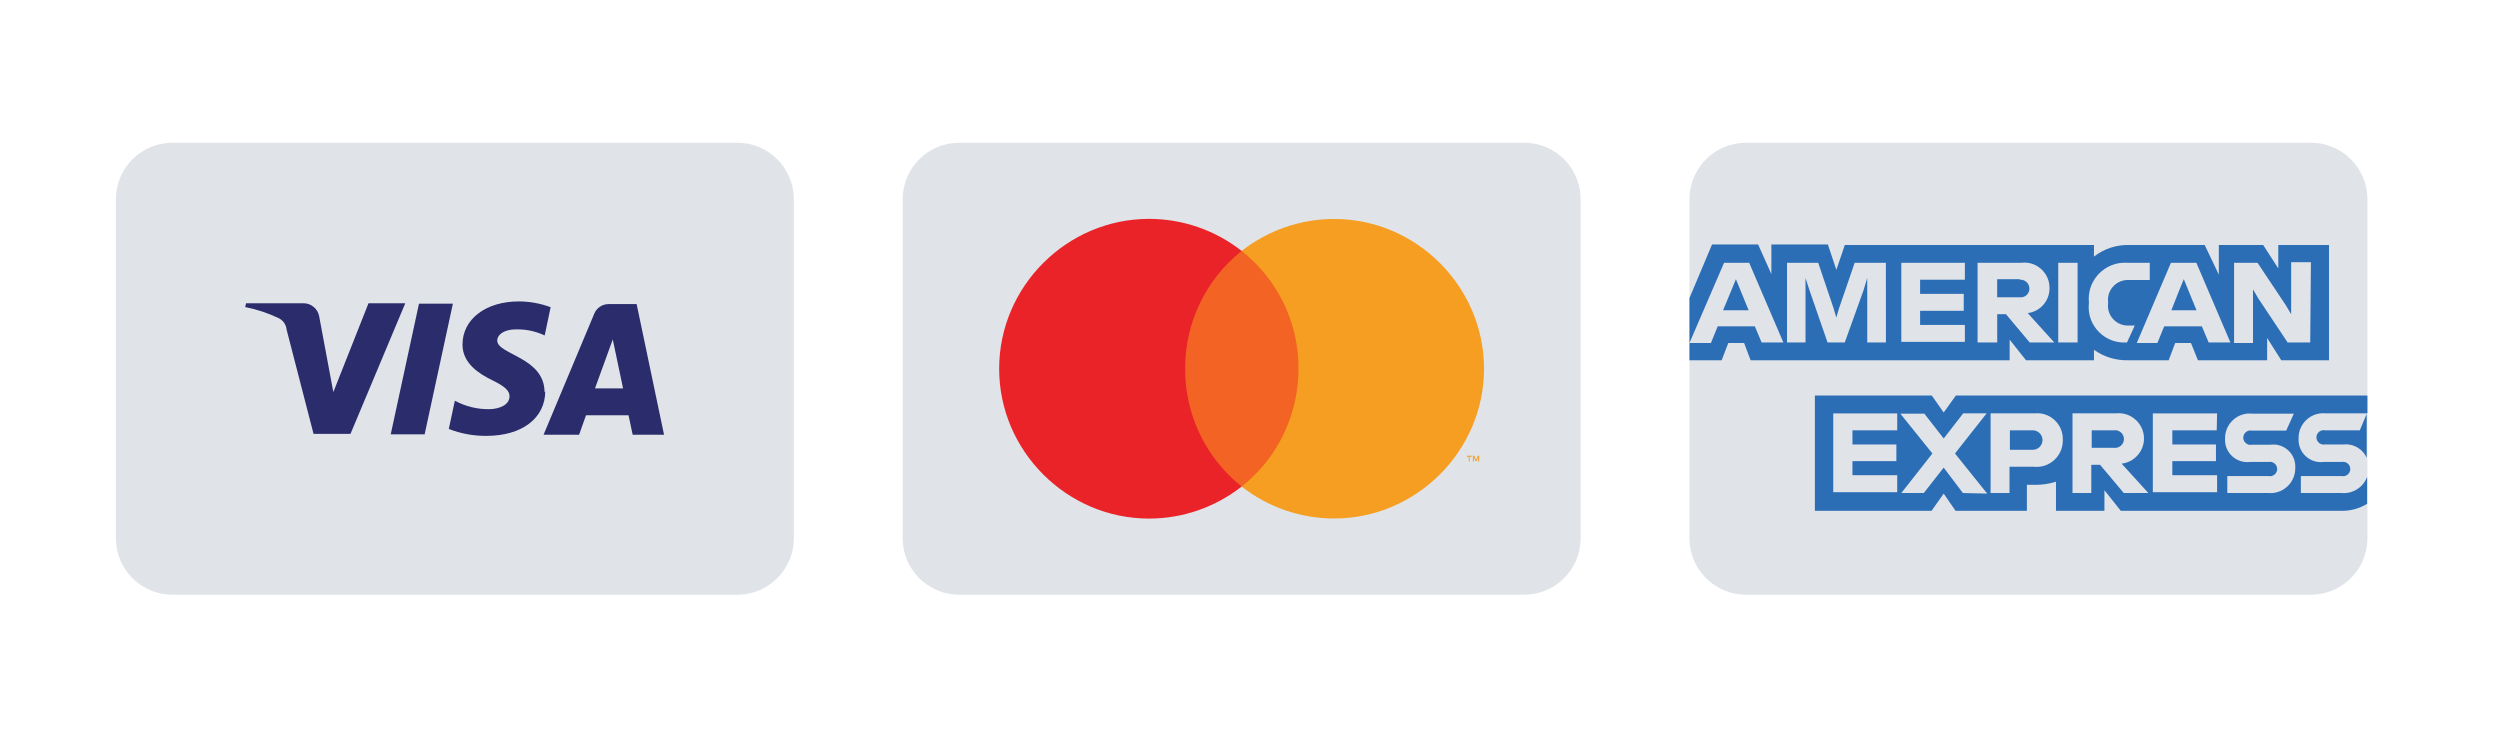 <?xml version="1.0" encoding="UTF-8" standalone="no"?><!DOCTYPE svg PUBLIC "-//W3C//DTD SVG 1.1//EN" "http://www.w3.org/Graphics/SVG/1.1/DTD/svg11.dtd"><svg width="100%" height="100%" viewBox="0 0 177 52" version="1.1" xmlns="http://www.w3.org/2000/svg" xmlns:xlink="http://www.w3.org/1999/xlink" xml:space="preserve" xmlns:serif="http://www.serif.com/" style="fill-rule:evenodd;clip-rule:evenodd;stroke-linejoin:round;stroke-miterlimit:2;"><path d="M56.204,14.106c0,-2.208 -1.792,-4 -4,-4l-40,0c-2.208,0 -4,1.792 -4,4l0,24c0,2.208 1.792,4 4,4l40,0c2.208,0 4,-1.792 4,-4l0,-24Z" style="fill:#e0e3e8;"/><path d="M32.064,21.5l-2,9.25l-2.4,0l2,-9.25l2.4,0Zm10.06,6l1.26,-3.47l0.73,3.47l-1.99,0Zm2.67,3.28l2.22,0l-1.94,-9.25l-2,0c-0.439,0.004 -0.835,0.273 -1,0.68l-3.59,8.57l2.516,0l0.49,-1.38l3.01,0l0.294,1.38Zm-6.24,-3c0.01,-2.49 -3.35,-2.67 -3.35,-3.67c0,-0.33 0.32,-0.68 1,-0.77c0.809,-0.08 1.625,0.062 2.36,0.41l0.42,-2c-0.717,-0.268 -1.475,-0.407 -2.24,-0.41c-2.36,0 -4,1.26 -4,3.06c0,1.33 1.19,2.07 2.09,2.51c0.9,0.44 1.25,0.75 1.24,1.15c0,0.62 -0.74,0.9 -1.43,0.91c-0.851,0.011 -1.691,-0.195 -2.44,-0.6l-0.43,2c0.847,0.331 1.75,0.497 2.66,0.49c2.51,0 4.16,-1.24 4.17,-3.16m-9.91,-6.23l-3.88,9.25l-2.614,0l-1.91,-7.39c-0.034,-0.351 -0.251,-0.66 -0.57,-0.81c-0.751,-0.358 -1.544,-0.62 -2.36,-0.78l0.06,-0.27l4.07,0c0.548,-0.002 1.021,0.399 1.11,0.94l1,5.35l2.49,-6.29l2.604,0Z" style="fill:#2a2c6b;fill-rule:nonzero;"/><path d="M167.613,14.106c0,-2.208 -1.792,-4 -4,-4l-40,0c-2.208,0 -4,1.792 -4,4l0,24c0,2.208 1.792,4 4,4l40,0c2.208,0 4,-1.792 4,-4l0,-24Z" style="fill:#e0e3e8;"/><path d="M122.903,19.766l0.9,2.2l-1.81,0l0.55,-1.32l0.36,-0.88Z" style="fill:#2b6eb6;fill-rule:nonzero;"/><path d="M142.983,19.806l-1.583,0l0,1.24l1.58,0c0.03,0.005 0.061,0.007 0.091,0.007c0.334,0 0.609,-0.275 0.609,-0.609c0,-0.006 0,-0.012 0,-0.018c-0.001,-0.178 -0.078,-0.347 -0.212,-0.465c-0.134,-0.118 -0.311,-0.174 -0.488,-0.155l0.003,0Zm0,0l-1.583,0l0,1.24l1.58,0c0.03,0.005 0.061,0.007 0.091,0.007c0.334,0 0.609,-0.275 0.609,-0.609c0,-0.006 0,-0.012 0,-0.018c-0.001,-0.178 -0.078,-0.347 -0.212,-0.465c-0.134,-0.118 -0.311,-0.174 -0.488,-0.155l0.003,0Zm0,0l-1.583,0l0,1.24l1.58,0c0.03,0.005 0.061,0.007 0.091,0.007c0.334,0 0.609,-0.275 0.609,-0.609c0,-0.006 0,-0.012 0,-0.018c-0.001,-0.178 -0.078,-0.347 -0.212,-0.465c-0.134,-0.118 -0.311,-0.174 -0.488,-0.155l0.003,0Zm11.92,0.84l-0.29,-0.88l-0.36,0.88l-0.52,1.32l1.78,0l-0.61,-1.32Zm0,0l-0.29,-0.88l-0.36,0.88l-0.52,1.32l1.78,0l-0.61,-1.32Zm-11.92,-0.84l-1.583,0l0,1.24l1.58,0c0.03,0.005 0.061,0.007 0.091,0.007c0.334,0 0.609,-0.275 0.609,-0.609c0,-0.006 0,-0.012 0,-0.018c-0.001,-0.178 -0.078,-0.347 -0.212,-0.465c-0.134,-0.118 -0.311,-0.174 -0.488,-0.155l0.003,0Zm0,0l-1.583,0l0,1.24l1.58,0c0.03,0.005 0.061,0.007 0.091,0.007c0.334,0 0.609,-0.275 0.609,-0.609c0,-0.006 0,-0.012 0,-0.018c-0.001,-0.178 -0.078,-0.347 -0.212,-0.465c-0.134,-0.118 -0.311,-0.174 -0.488,-0.155l0.003,0Zm11.92,0.84l-0.29,-0.88l-0.36,0.88l-0.52,1.32l1.78,0l-0.61,-1.32Zm0,0l-0.29,-0.88l-0.36,0.88l-0.52,1.32l1.78,0l-0.61,-1.32Zm-11.92,-0.84l-1.583,0l0,1.24l1.58,0c0.03,0.005 0.061,0.007 0.091,0.007c0.334,0 0.609,-0.275 0.609,-0.609c0,-0.006 0,-0.012 0,-0.018c-0.001,-0.178 -0.078,-0.347 -0.212,-0.465c-0.134,-0.118 -0.311,-0.174 -0.488,-0.155l0.003,0Zm0,0l-1.583,0l0,1.24l1.58,0c0.03,0.005 0.061,0.007 0.091,0.007c0.334,0 0.609,-0.275 0.609,-0.609c0,-0.006 0,-0.012 0,-0.018c-0.001,-0.178 -0.078,-0.347 -0.212,-0.465c-0.134,-0.118 -0.311,-0.174 -0.488,-0.155l0.003,0Zm11.92,0.84l-0.29,-0.88l-0.36,0.88l-0.52,1.32l1.78,0l-0.61,-1.32Zm0,0l-0.29,-0.88l-0.36,0.88l-0.52,1.32l1.78,0l-0.61,-1.32Zm-11.92,-0.84l-1.583,0l0,1.24l1.58,0c0.03,0.005 0.061,0.007 0.091,0.007c0.334,0 0.609,-0.275 0.609,-0.609c0,-0.006 0,-0.012 0,-0.018c-0.001,-0.178 -0.078,-0.347 -0.212,-0.465c-0.134,-0.118 -0.311,-0.174 -0.488,-0.155l0.003,0Zm0,0l-1.583,0l0,1.24l1.58,0c0.03,0.005 0.061,0.007 0.091,0.007c0.334,0 0.609,-0.275 0.609,-0.609c0,-0.006 0,-0.012 0,-0.018c-0.001,-0.178 -0.078,-0.347 -0.212,-0.465c-0.134,-0.118 -0.311,-0.174 -0.488,-0.155l0.003,0Zm11.92,0.84l-0.29,-0.88l-0.36,0.88l-0.52,1.32l1.78,0l-0.61,-1.32Zm0,0l-0.29,-0.88l-0.36,0.88l-0.52,1.32l1.78,0l-0.61,-1.32Zm-11.92,-0.84l-1.583,0l0,1.24l1.58,0c0.03,0.005 0.061,0.007 0.091,0.007c0.334,0 0.609,-0.275 0.609,-0.609c0,-0.006 0,-0.012 0,-0.018c-0.001,-0.178 -0.078,-0.347 -0.212,-0.465c-0.134,-0.118 -0.311,-0.174 -0.488,-0.155l0.003,0Zm0,0l-1.583,0l0,1.24l1.58,0c0.03,0.005 0.061,0.007 0.091,0.007c0.334,0 0.609,-0.275 0.609,-0.609c0,-0.006 0,-0.012 0,-0.018c-0.001,-0.178 -0.078,-0.347 -0.212,-0.465c-0.134,-0.118 -0.311,-0.174 -0.488,-0.155l0.003,0Zm11.92,0.84l-0.29,-0.88l-0.36,0.88l-0.52,1.32l1.78,0l-0.61,-1.32Zm0,0l-0.29,-0.88l-0.36,0.88l-0.52,1.32l1.78,0l-0.61,-1.32Zm-11.92,-0.84l-1.583,0l0,1.24l1.58,0c0.03,0.005 0.061,0.007 0.091,0.007c0.334,0 0.609,-0.275 0.609,-0.609c0,-0.006 0,-0.012 0,-0.018c-0.001,-0.178 -0.078,-0.347 -0.212,-0.465c-0.134,-0.118 -0.311,-0.174 -0.488,-0.155l0.003,0Zm18.32,-2.46l0,1.66l-1.07,-1.66l-3.14,0l0,2.1l-1,-2.1l-5.34,0c-0.903,-0.026 -1.788,0.264 -2.5,0.82l0,-0.82l-17.64,0l-0.6,1.76l-0.6,-1.8l-4,0l0,2.1l-0.94,-2.1l-3.26,0l-1.6,3.8l0,4.4l2.28,0l0.47,-1.22l1.12,0l0.46,1.22l18.34,0l0,-1.46l1.16,1.46l4.81,0l0,-0.74c0.705,0.502 1.555,0.762 2.42,0.74l2.87,0l0.46,-1.22l1.12,0l0.49,1.22l4.9,0l0,-1.58l1,1.58l3.38,0l0,-8.16l-3.59,0Zm-36.58,6.9l-0.48,-1.14l-2.63,0l-0.48,1.18l-1.52,0l2.45,-5.68l1.78,0l2.42,5.64l-1.54,0Zm8.8,0l-1.323,0l0,-4.56l-0.26,0.86l-1.33,3.7l-1.22,0l-1.28,-3.7l-0.28,-0.86l0,4.56l-1.31,0l0,-5.64l2.21,0l1.1,3.26l0.18,0.62l0.18,-0.62l1.12,-3.26l2.21,0l0.003,5.64Zm5.59,-4.44l-3.17,0l0,1l3.09,0l0,1.2l-3.09,0l0,1l3.17,0l0,1.2l-4.5,0l0,-5.6l4.5,0l0,1.2Zm4.59,4.44l-1.68,-2l-0.62,0l0,2l-1.39,0l0,-5.64l3.09,0c0.076,-0.01 0.153,-0.015 0.23,-0.015c0.971,0 1.77,0.799 1.77,1.77c0,0.008 0,0.017 0,0.025c0.022,0.897 -0.649,1.673 -1.54,1.78l1.88,2.08l-1.74,0Zm3.39,0l-1.37,0l0,-5.64l1.37,0l0,5.64Zm3.5,0l-0.08,0c-0.045,0.002 -0.091,0.004 -0.136,0.004c-1.372,0 -2.5,-1.129 -2.5,-2.5c0,-0.095 0.005,-0.19 0.016,-0.284l0,-0.08c-0.007,-0.078 -0.011,-0.156 -0.011,-0.234c0,-1.4 1.152,-2.552 2.552,-2.552c0.06,0 0.119,0.002 0.179,0.006l1.59,0l0,1.22l-1.49,0c-0.023,-0.001 -0.046,-0.002 -0.069,-0.002c-0.768,0 -1.4,0.632 -1.4,1.4c0,0.054 0.003,0.108 0.009,0.162l0,0.08c-0.008,0.06 -0.012,0.121 -0.012,0.182c0,0.768 0.632,1.4 1.4,1.4c0.024,0 0.048,-0.001 0.072,-0.002l0.43,0l-0.55,1.2Zm5.78,0l-0.48,-1.14l-2.67,0l-0.48,1.18l-1.46,0l2.42,-5.68l1.8,0l2.41,5.64l-1.54,0Zm7.19,0l-1.6,0l-2.09,-3.14l-0.36,-0.62l0,3.8l-1.34,0l0,-5.68l1.66,0l2,3l0.38,0.64l0,-3.68l1.4,0l-0.05,5.68Zm-8.95,-4.48l-0.36,0.88l-0.52,1.32l1.78,0l-0.9,-2.2Zm-11.58,0l-1.633,0l0,1.24l1.58,0c0.03,0.005 0.061,0.007 0.091,0.007c0.334,0 0.609,-0.275 0.609,-0.609c0,-0.006 0,-0.012 0,-0.018c-0.024,-0.327 -0.3,-0.584 -0.628,-0.584c-0.024,0 -0.048,0.001 -0.072,0.004l0.053,-0.04Zm0,0l-1.633,0l0,1.24l1.58,0c0.03,0.005 0.061,0.007 0.091,0.007c0.334,0 0.609,-0.275 0.609,-0.609c0,-0.006 0,-0.012 0,-0.018c-0.024,-0.327 -0.3,-0.584 -0.628,-0.584c-0.024,0 -0.048,0.001 -0.072,0.004l0.053,-0.04Zm11.92,0.84l-0.34,-0.84l-0.36,0.88l-0.52,1.32l1.78,0l-0.56,-1.36Zm0,0l-0.34,-0.84l-0.36,0.88l-0.52,1.32l1.78,0l-0.56,-1.36Zm-11.97,-0.8l-1.583,0l0,1.24l1.58,0c0.03,0.005 0.061,0.007 0.091,0.007c0.334,0 0.609,-0.275 0.609,-0.609c0,-0.006 0,-0.012 0,-0.018c-0.001,-0.178 -0.078,-0.347 -0.212,-0.465c-0.134,-0.118 -0.311,-0.174 -0.488,-0.155l0.003,0Zm0,0l-1.583,0l0,1.24l1.58,0c0.03,0.005 0.061,0.007 0.091,0.007c0.334,0 0.609,-0.275 0.609,-0.609c0,-0.006 0,-0.012 0,-0.018c-0.001,-0.178 -0.078,-0.347 -0.212,-0.465c-0.134,-0.118 -0.311,-0.174 -0.488,-0.155l0.003,0Zm11.92,0.84l-0.29,-0.88l-0.36,0.88l-0.52,1.32l1.78,0l-0.61,-1.32Zm0,0l-0.29,-0.88l-0.36,0.88l-0.52,1.32l1.78,0l-0.61,-1.32Zm-11.92,-0.84l-1.583,0l0,1.24l1.58,0c0.03,0.005 0.061,0.007 0.091,0.007c0.334,0 0.609,-0.275 0.609,-0.609c0,-0.006 0,-0.012 0,-0.018c-0.001,-0.178 -0.078,-0.347 -0.212,-0.465c-0.134,-0.118 -0.311,-0.174 -0.488,-0.155l0.003,0Zm0,0l-1.583,0l0,1.24l1.58,0c0.03,0.005 0.061,0.007 0.091,0.007c0.334,0 0.609,-0.275 0.609,-0.609c0,-0.006 0,-0.012 0,-0.018c-0.001,-0.178 -0.078,-0.347 -0.212,-0.465c-0.134,-0.118 -0.311,-0.174 -0.488,-0.155l0.003,0Zm11.92,0.84l-0.29,-0.88l-0.36,0.88l-0.52,1.32l1.78,0l-0.61,-1.32Zm0,0l-0.29,-0.88l-0.36,0.88l-0.52,1.32l1.78,0l-0.61,-1.32Zm-11.92,-0.84l-1.583,0l0,1.24l1.58,0c0.03,0.005 0.061,0.007 0.091,0.007c0.334,0 0.609,-0.275 0.609,-0.609c0,-0.006 0,-0.012 0,-0.018c-0.001,-0.178 -0.078,-0.347 -0.212,-0.465c-0.134,-0.118 -0.311,-0.174 -0.488,-0.155l0.003,0Zm0,0l-1.583,0l0,1.24l1.58,0c0.03,0.005 0.061,0.007 0.091,0.007c0.334,0 0.609,-0.275 0.609,-0.609c0,-0.006 0,-0.012 0,-0.018c-0.001,-0.178 -0.078,-0.347 -0.212,-0.465c-0.134,-0.118 -0.311,-0.174 -0.488,-0.155l0.003,0Zm11.92,0.84l-0.29,-0.88l-0.36,0.88l-0.52,1.32l1.78,0l-0.61,-1.32Zm0,0l-0.29,-0.88l-0.36,0.88l-0.52,1.32l1.78,0l-0.61,-1.32Zm-11.92,-0.84l-1.583,0l0,1.24l1.58,0c0.03,0.005 0.061,0.007 0.091,0.007c0.334,0 0.609,-0.275 0.609,-0.609c0,-0.006 0,-0.012 0,-0.018c-0.001,-0.178 -0.078,-0.347 -0.212,-0.465c-0.134,-0.118 -0.311,-0.174 -0.488,-0.155l0.003,0Zm0,0l-1.583,0l0,1.24l1.58,0c0.03,0.005 0.061,0.007 0.091,0.007c0.334,0 0.609,-0.275 0.609,-0.609c0,-0.006 0,-0.012 0,-0.018c-0.001,-0.178 -0.078,-0.347 -0.212,-0.465c-0.134,-0.118 -0.311,-0.174 -0.488,-0.155l0.003,0Zm0,0l-1.583,0l0,1.24l1.58,0c0.03,0.005 0.061,0.007 0.091,0.007c0.334,0 0.609,-0.275 0.609,-0.609c0,-0.006 0,-0.012 0,-0.018c-0.001,-0.178 -0.078,-0.347 -0.212,-0.465c-0.134,-0.118 -0.311,-0.174 -0.488,-0.155l0.003,0Zm0,0l-1.583,0l0,1.24l1.58,0c0.03,0.005 0.061,0.007 0.091,0.007c0.334,0 0.609,-0.275 0.609,-0.609c0,-0.006 0,-0.012 0,-0.018c-0.001,-0.178 -0.078,-0.347 -0.212,-0.465c-0.134,-0.118 -0.311,-0.174 -0.488,-0.155l0.003,0Zm0,0l-1.583,0l0,1.24l1.58,0c0.03,0.005 0.061,0.007 0.091,0.007c0.334,0 0.609,-0.275 0.609,-0.609c0,-0.006 0,-0.012 0,-0.018c-0.001,-0.178 -0.078,-0.347 -0.212,-0.465c-0.134,-0.118 -0.311,-0.174 -0.488,-0.155l0.003,0Z" style="fill:#2b6eb6;fill-rule:nonzero;"/><path d="M143.923,30.466l-1.623,0l0,1.38l1.62,0c0.379,0 0.69,-0.311 0.69,-0.69c0,-0.379 -0.311,-0.69 -0.69,-0.69l0.003,0Zm0,0l-1.623,0l0,1.38l1.62,0c0.379,0 0.69,-0.311 0.69,-0.69c0,-0.379 -0.311,-0.69 -0.69,-0.69l0.003,0Zm0,0l-1.623,0l0,1.38l1.62,0c0.379,0 0.69,-0.311 0.69,-0.69c0,-0.379 -0.311,-0.69 -0.69,-0.69l0.003,0Zm5.75,0l-1.58,0l0,1.24l1.58,0c0.025,0.003 0.05,0.004 0.075,0.004c0.343,0 0.626,-0.282 0.626,-0.626c0,-0.178 -0.077,-0.348 -0.21,-0.467c-0.134,-0.119 -0.313,-0.174 -0.491,-0.151Zm0,0l-1.58,0l0,1.24l1.58,0c0.025,0.003 0.05,0.004 0.075,0.004c0.343,0 0.626,-0.282 0.626,-0.626c0,-0.178 -0.077,-0.348 -0.21,-0.467c-0.134,-0.119 -0.313,-0.174 -0.491,-0.151Zm-5.75,0l-1.623,0l0,1.38l1.62,0c0.379,0 0.69,-0.311 0.69,-0.69c0,-0.379 -0.311,-0.69 -0.69,-0.69l0.003,0Zm0,0l-1.623,0l0,1.38l1.62,0c0.379,0 0.69,-0.311 0.69,-0.69c0,-0.379 -0.311,-0.69 -0.69,-0.69l0.003,0Zm5.75,0l-1.58,0l0,1.24l1.58,0c0.025,0.003 0.05,0.004 0.075,0.004c0.343,0 0.626,-0.282 0.626,-0.626c0,-0.178 -0.077,-0.348 -0.21,-0.467c-0.134,-0.119 -0.313,-0.174 -0.491,-0.151Zm17.4,0l-2.46,0c-0.033,-0.007 -0.067,-0.01 -0.1,-0.01c-0.28,0 -0.51,0.23 -0.51,0.51c0,0.28 0.23,0.51 0.51,0.51c0.033,0 0.067,-0.003 0.1,-0.01l1.31,0c0.69,-0.071 1.352,0.309 1.64,0.94l0,-3.1l-0.49,1.16Zm-17.4,0l-1.58,0l0,1.24l1.58,0c0.025,0.003 0.05,0.004 0.075,0.004c0.343,0 0.626,-0.282 0.626,-0.626c0,-0.178 -0.077,-0.348 -0.21,-0.467c-0.134,-0.119 -0.313,-0.174 -0.491,-0.151Zm-5.75,0l-1.623,0l0,1.38l1.62,0c0.379,0 0.69,-0.311 0.69,-0.69c0,-0.379 -0.311,-0.69 -0.69,-0.69l0.003,0Zm20.757,-1.2l2.933,0l0,-1.26l-29.14,0l-0.86,1.2l-0.84,-1.2l-8.28,0l0,8.16l8.26,0l0.86,-1.22l0.84,1.22l5.05,0l0,-1.84l0.56,0c0.508,0.005 1.015,-0.069 1.5,-0.22l0,2.06l3.43,0l0,-1.46l1.16,1.46l15.62,0c0.642,0.012 1.274,-0.162 1.82,-0.5l0,-1.9c-0.279,0.745 -1.028,1.214 -1.82,1.14l-2.873,0l0,-1.2l2.89,0c0.033,0.007 0.067,0.01 0.1,0.01c0.28,0 0.51,-0.23 0.51,-0.51c0,-0.28 -0.23,-0.51 -0.51,-0.51c-0.033,0 -0.067,0.003 -0.1,0.01l-1.29,0c-0.064,0.008 -0.128,0.012 -0.192,0.012c-0.862,0 -1.571,-0.709 -1.571,-1.571c0,-0.034 0.001,-0.067 0.003,-0.101c0,-0.017 -0.001,-0.034 -0.001,-0.05c0,-0.956 0.786,-1.741 1.741,-1.741c0.067,0 0.134,0.003 0.2,0.011Zm-30.357,1.2l-3.17,0l0,1l3.11,0l0,1.18l-3.11,0l0,1l3.17,0l0,1.2l-4.53,0l0,-5.58l4.53,0l0,1.2Zm4.65,4.44l-1.36,-1.8l-1.41,1.8l-1.59,0l2.2,-2.8l-2.27,-2.82l1.7,0l1.37,1.76l1.38,-1.78l1.66,0l-2.24,2.84l2.28,2.84l-1.72,-0.04Zm5.03,-1.86l-1.73,0l0,1.86l-1.34,0l0,-5.64l3.11,0c0.064,-0.007 0.128,-0.01 0.193,-0.01c0.992,0 1.809,0.816 1.809,1.809c0,0.027 -0.001,0.054 -0.002,0.081c0.001,0.02 0.001,0.041 0.001,0.061c0,1.014 -0.835,1.849 -1.849,1.849c-0.064,0 -0.128,-0.003 -0.192,-0.01Zm6.36,1.86l-1.68,-2l-0.62,0l0,2l-1.33,0l0,-5.64l3.06,0c0.07,-0.008 0.14,-0.012 0.21,-0.012c0.983,0 1.792,0.809 1.792,1.792c0,0.904 -0.684,1.674 -1.582,1.78l1.89,2.08l-1.74,0Zm6.58,-4.44l-3.143,0l0,1l3.09,0l0,1.18l-3.09,0l0,1l3.17,0l0,1.2l-4.55,0l0,-5.58l4.55,0l-0.027,1.2Zm3.67,4.44l-2.92,0l0,-1.2l2.92,0c0.033,0.007 0.067,0.01 0.1,0.01c0.28,0 0.51,-0.23 0.51,-0.51c0,-0.28 -0.23,-0.51 -0.51,-0.51c-0.033,0 -0.067,0.003 -0.1,0.01l-1.32,0c-0.064,0.008 -0.128,0.012 -0.192,0.012c-0.862,0 -1.571,-0.709 -1.571,-1.571c0,-0.034 0.001,-0.067 0.003,-0.101c0,-0.01 0,-0.02 0,-0.03c0,-0.956 0.786,-1.741 1.741,-1.741c0.066,0 0.133,0.003 0.199,0.011l2.93,0l-0.54,1.2l-2.43,0c-0.033,-0.007 -0.067,-0.01 -0.1,-0.01c-0.28,0 -0.51,0.23 -0.51,0.51c0,0.28 0.23,0.51 0.51,0.51c0.033,0 0.067,-0.003 0.1,-0.01l1.31,0c0.07,-0.01 0.141,-0.015 0.212,-0.015c0.851,0 1.55,0.7 1.55,1.55c0,0.029 0,0.057 -0.002,0.085c0.001,0.019 0.001,0.037 0.001,0.056c0,0.96 -0.79,1.75 -1.75,1.75c-0.047,0 -0.094,-0.002 -0.141,-0.006Zm-10.94,-4.44l-1.58,0l0,1.24l1.58,0c0.025,0.003 0.05,0.004 0.075,0.004c0.343,0 0.626,-0.282 0.626,-0.626c0,-0.178 -0.077,-0.348 -0.21,-0.467c-0.134,-0.119 -0.313,-0.174 -0.491,-0.151Zm-5.75,0l-1.623,0l0,1.38l1.62,0c0.379,0 0.69,-0.311 0.69,-0.69c0,-0.379 -0.311,-0.69 -0.69,-0.69l0.003,0Zm0,0l-1.623,0l0,1.38l1.62,0c0.379,0 0.69,-0.311 0.69,-0.69c0,-0.379 -0.311,-0.69 -0.69,-0.69l0.003,0Zm5.75,0l-1.58,0l0,1.24l1.58,0c0.025,0.003 0.05,0.004 0.075,0.004c0.343,0 0.626,-0.282 0.626,-0.626c0,-0.178 -0.077,-0.348 -0.21,-0.467c-0.134,-0.119 -0.313,-0.174 -0.491,-0.151Zm0,0l-1.58,0l0,1.24l1.58,0c0.025,0.003 0.05,0.004 0.075,0.004c0.343,0 0.626,-0.282 0.626,-0.626c0,-0.178 -0.077,-0.348 -0.21,-0.467c-0.134,-0.119 -0.313,-0.174 -0.491,-0.151Zm-5.75,0l-1.623,0l0,1.38l1.62,0c0.379,0 0.69,-0.311 0.69,-0.69c0,-0.379 -0.311,-0.69 -0.69,-0.69l0.003,0Zm0,0l-1.623,0l0,1.38l1.62,0c0.379,0 0.69,-0.311 0.69,-0.69c0,-0.379 -0.311,-0.69 -0.69,-0.69l0.003,0Zm5.75,0l-1.58,0l0,1.24l1.58,0c0.025,0.003 0.05,0.004 0.075,0.004c0.343,0 0.626,-0.282 0.626,-0.626c0,-0.178 -0.077,-0.348 -0.21,-0.467c-0.134,-0.119 -0.313,-0.174 -0.491,-0.151Zm0,0l-1.58,0l0,1.24l1.58,0c0.025,0.003 0.05,0.004 0.075,0.004c0.343,0 0.626,-0.282 0.626,-0.626c0,-0.178 -0.077,-0.348 -0.21,-0.467c-0.134,-0.119 -0.313,-0.174 -0.491,-0.151Zm-5.75,0l-1.623,0l0,1.38l1.62,0c0.379,0 0.69,-0.311 0.69,-0.69c0,-0.379 -0.311,-0.69 -0.69,-0.69l0.003,0Z" style="fill:#2b6eb6;fill-rule:nonzero;"/><path d="M111.909,14.106c0,-2.208 -1.792,-4 -4,-4l-40,0c-2.208,0 -4,1.792 -4,4l0,24c0,2.208 1.792,4 4,4l40,0c2.208,0 4,-1.792 4,-4l0,-24Z" style="fill:#e0e3e8;"/><g opacity="0"><rect x="68.559" y="13.306" width="38.71" height="25.6" style="fill:#fff;"/></g><rect x="82.809" y="17.766" width="10.21" height="16.68" style="fill:#f26324;"/><path d="M83.909,26.106c-0.017,-3.244 1.459,-6.323 4,-8.34c-1.87,-1.47 -4.18,-2.27 -6.559,-2.27c-5.82,0 -10.61,4.79 -10.61,10.61c0,5.82 4.79,10.61 10.61,10.61c2.379,0 4.689,-0.8 6.559,-2.27c-2.541,-2.017 -4.017,-5.096 -4,-8.34Z" style="fill:#e92328;fill-rule:nonzero;"/><path d="M104.049,32.676l0,-0.34l0.15,0l0,-0.07l-0.35,0l0,0.07l0.14,0l0,0.34l0.06,0Zm0.68,0l0,-0.41l-0.1,0l-0.12,0.29l-0.13,-0.29l-0.1,0l0,0.41l0.07,0l0,-0.31l0.12,0.27l0.08,0l0.11,-0.27l0,0.31l0.07,0Z" style="fill:#f59e21;fill-rule:nonzero;"/><path d="M105.069,26.106c-0.004,5.818 -4.792,10.603 -10.61,10.603c-2.375,0 -4.682,-0.797 -6.55,-2.263c4.569,-3.598 5.372,-10.316 1.78,-14.89c-0.519,-0.666 -1.117,-1.267 -1.78,-1.79c1.868,-1.466 4.175,-2.263 6.55,-2.263c5.818,0 10.606,4.785 10.61,10.603Z" style="fill:#f59e21;fill-rule:nonzero;"/></svg>